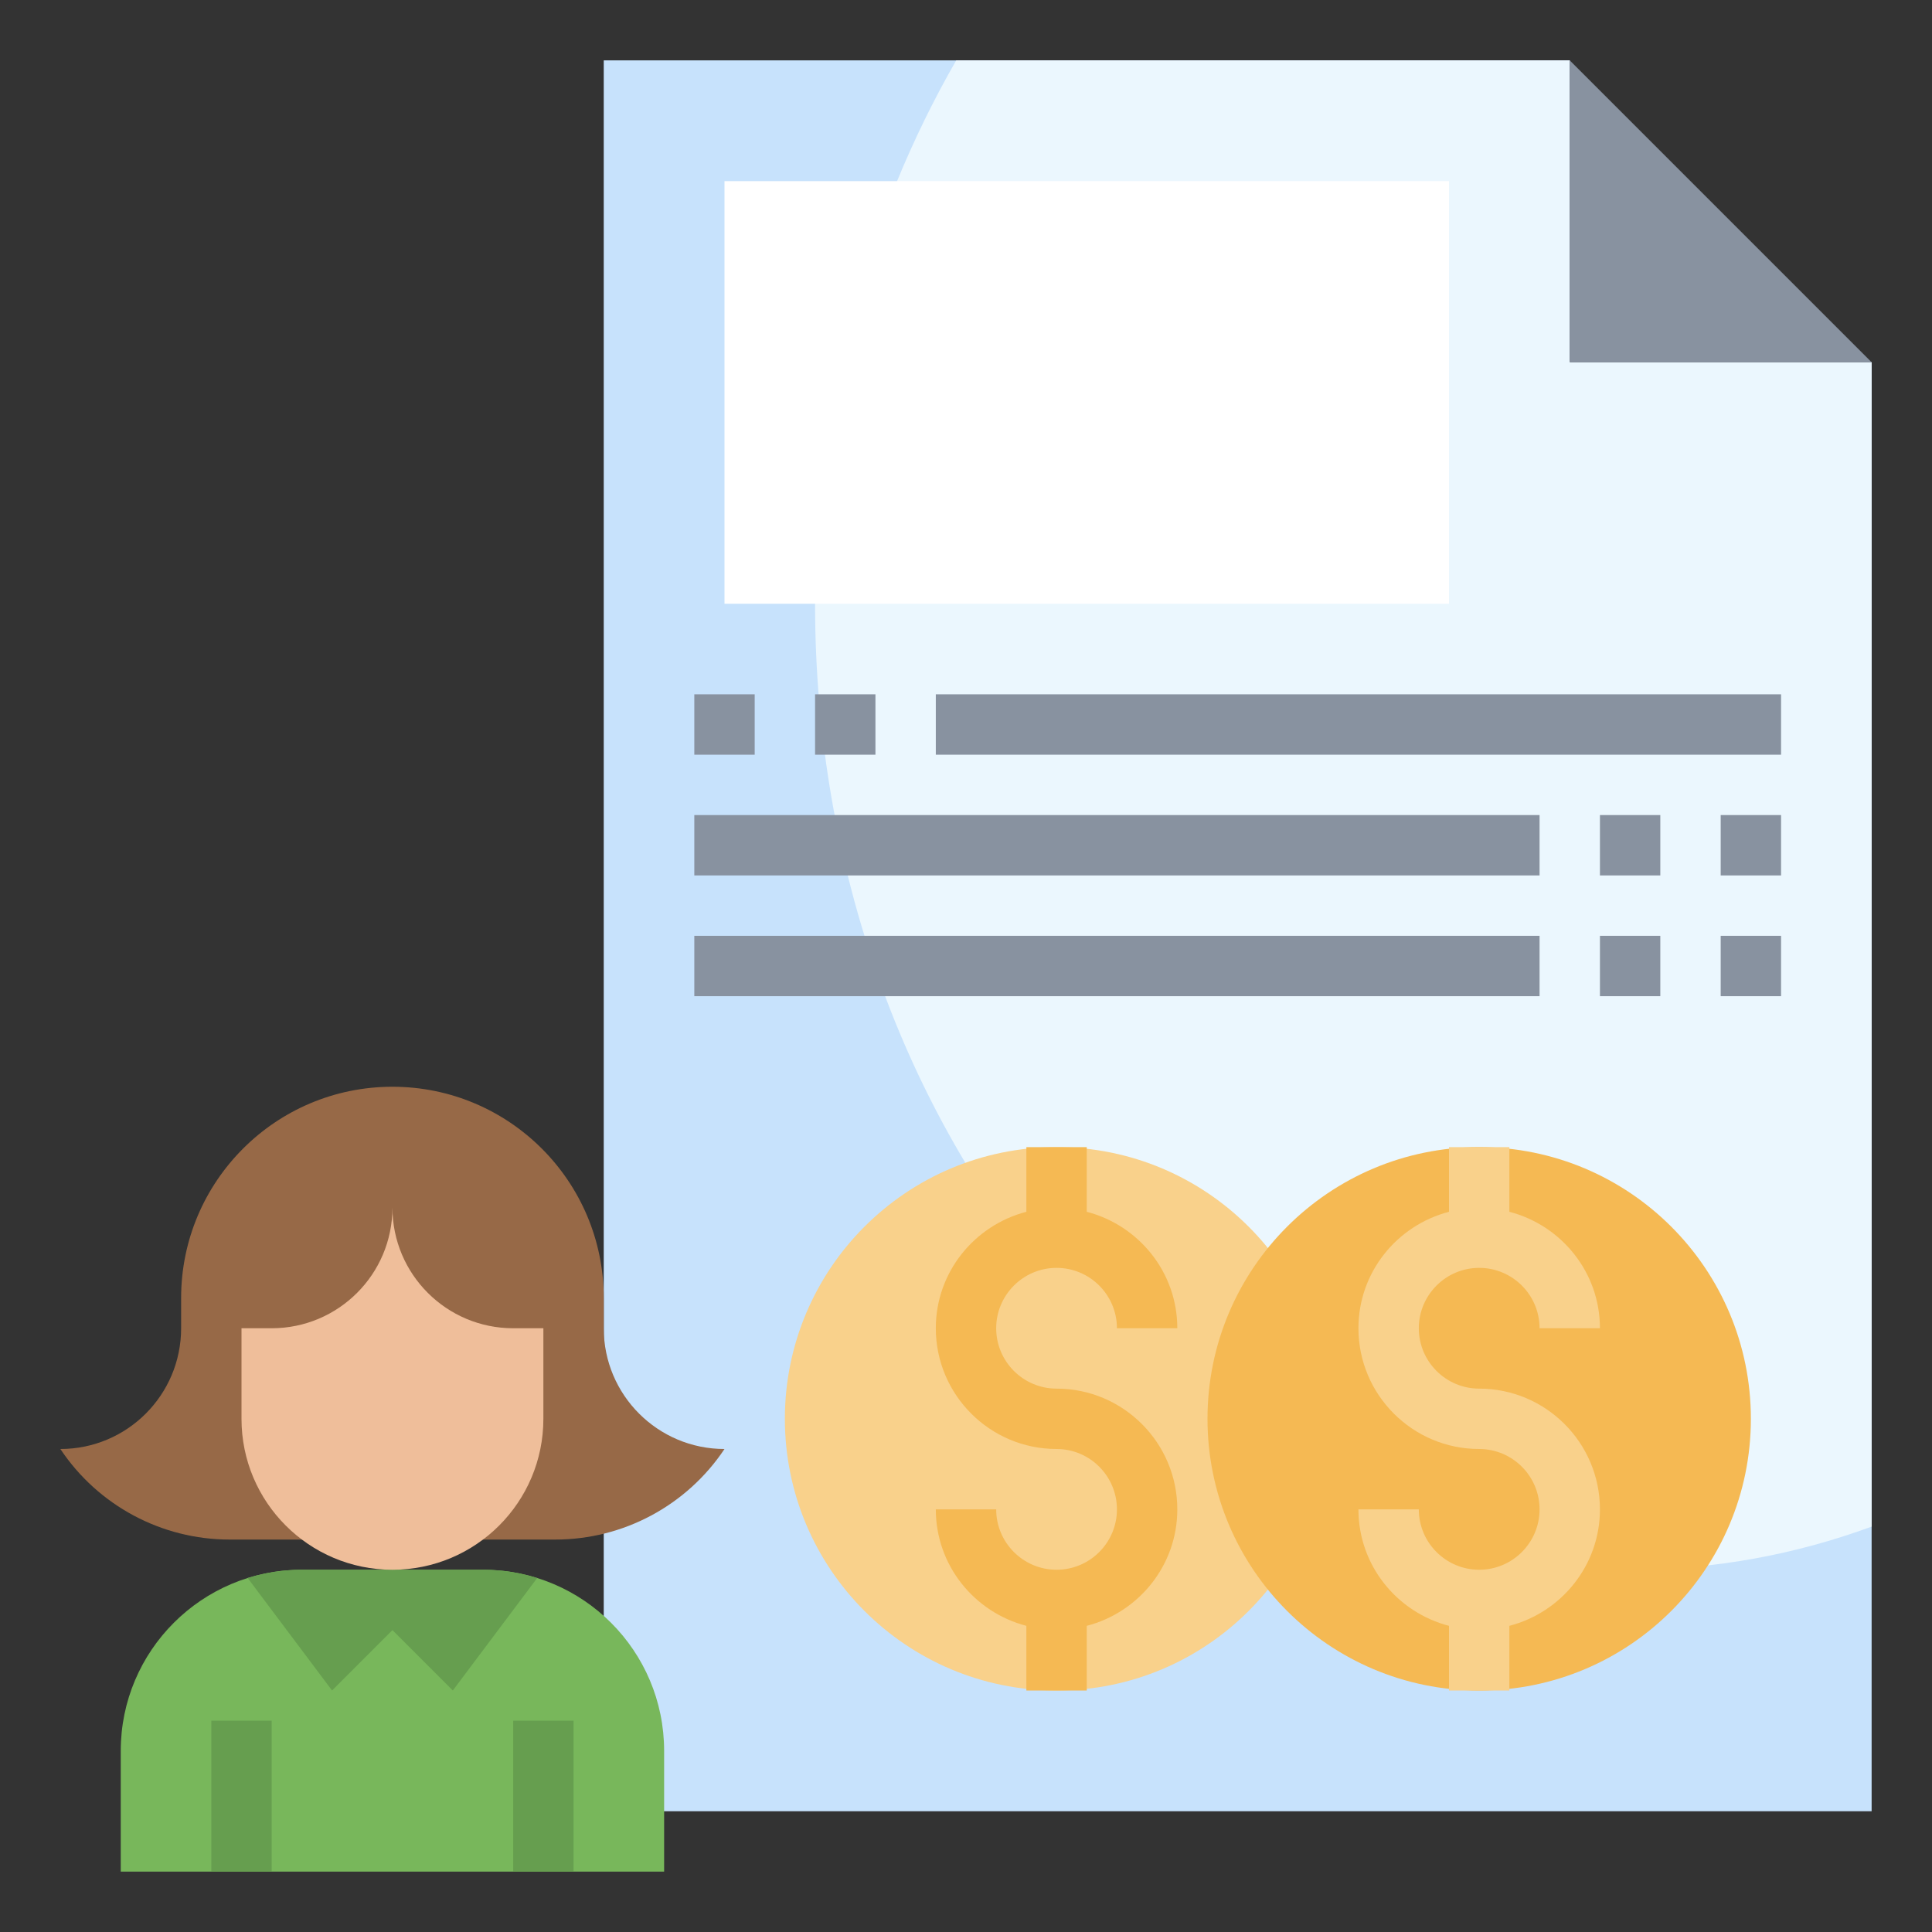 <svg id="Layer_3" enable-background="new 0 0 64 64" height="512" viewBox="0 0 64 64" width="512" xmlns="http://www.w3.org/2000/svg"><rect x="0" y="0" width="64" height="64" fill="#333333" stroke="none"/><g><path d="m62 60h-42v-58h32v10h10z" fill="#c7e2fc"/><path d="m52 2h-20.324c-2.95 5.129-4.676 11.325-4.676 18 0 17.673 12.088 32 27 32 2.785 0 5.472-.501 8-1.429v-38.571h-10z" fill="#ebf7fe"/><path d="m24 6h24v14h-24z" fill="#fff"/><path d="m52 2v10h10" fill="#8892a0"/><circle cx="35" cy="47" fill="#f9d18b" r="9"/><circle cx="49" cy="47" fill="#f5b953" r="9"/><path d="m17 51h1.394c2.253 0 4.356-1.126 5.606-3-2.209 0-4-1.791-4-4v-1c0-3.866-3.134-7-7-7-3.866 0-7 3.134-7 7v1c0 2.209-1.791 4-4 4 1.249 1.874 3.353 3 5.606 3h1.394" fill="#976947"/><path d="m22 62h-18v-4c0-3.314 2.686-6 6-6h6c3.314 0 6 2.686 6 6z" fill="#78b75b"/><path d="m11 56 2-2 2 2 2.795-3.726c-.567-.178-1.17-.274-1.795-.274h-6c-.625 0-1.228.096-1.795.274z" fill="#669e4f"/><path d="m13 40c0 2.209 1.791 4 4 4h1v3c0 2.761-2.239 5-5 5-2.761 0-5-2.239-5-5v-3h1c2.209 0 4-1.791 4-4z" fill="#efbe9a"/><path d="m7 57h2v5h-2z" fill="#669e4f"/><path d="m17 57h2v5h-2z" fill="#669e4f"/><g fill="#8892a0"><path d="m23 23h2v2h-2z"/><path d="m27 23h2v2h-2z"/><path d="m31 23h28v2h-28z"/><path d="m57 27h2v2h-2z"/><path d="m53 27h2v2h-2z"/><path d="m23 27h28v2h-28z"/><path d="m57 31h2v2h-2z"/><path d="m53 31h2v2h-2z"/><path d="m23 31h28v2h-28z"/></g><path d="m49 42c1.103 0 2 .897 2 2h2c0-1.858-1.28-3.411-3-3.858v-2.142h-2v2.142c-1.72.447-3 2-3 3.858 0 2.206 1.794 4 4 4 1.103 0 2 .897 2 2s-.897 2-2 2-2-.897-2-2h-2c0 1.858 1.28 3.411 3 3.858v2.142h2v-2.142c1.72-.447 3-2 3-3.858 0-2.206-1.794-4-4-4-1.103 0-2-.897-2-2s.897-2 2-2z" fill="#f9d18b"/><path d="m35 42c1.103 0 2 .897 2 2h2c0-1.858-1.28-3.411-3-3.858v-2.142h-2v2.142c-1.72.447-3 2-3 3.858 0 2.206 1.794 4 4 4 1.103 0 2 .897 2 2s-.897 2-2 2-2-.897-2-2h-2c0 1.858 1.28 3.411 3 3.858v2.142h2v-2.142c1.72-.447 3-2 3-3.858 0-2.206-1.794-4-4-4-1.103 0-2-.897-2-2s.897-2 2-2z" fill="#f5b953"/></g></svg>